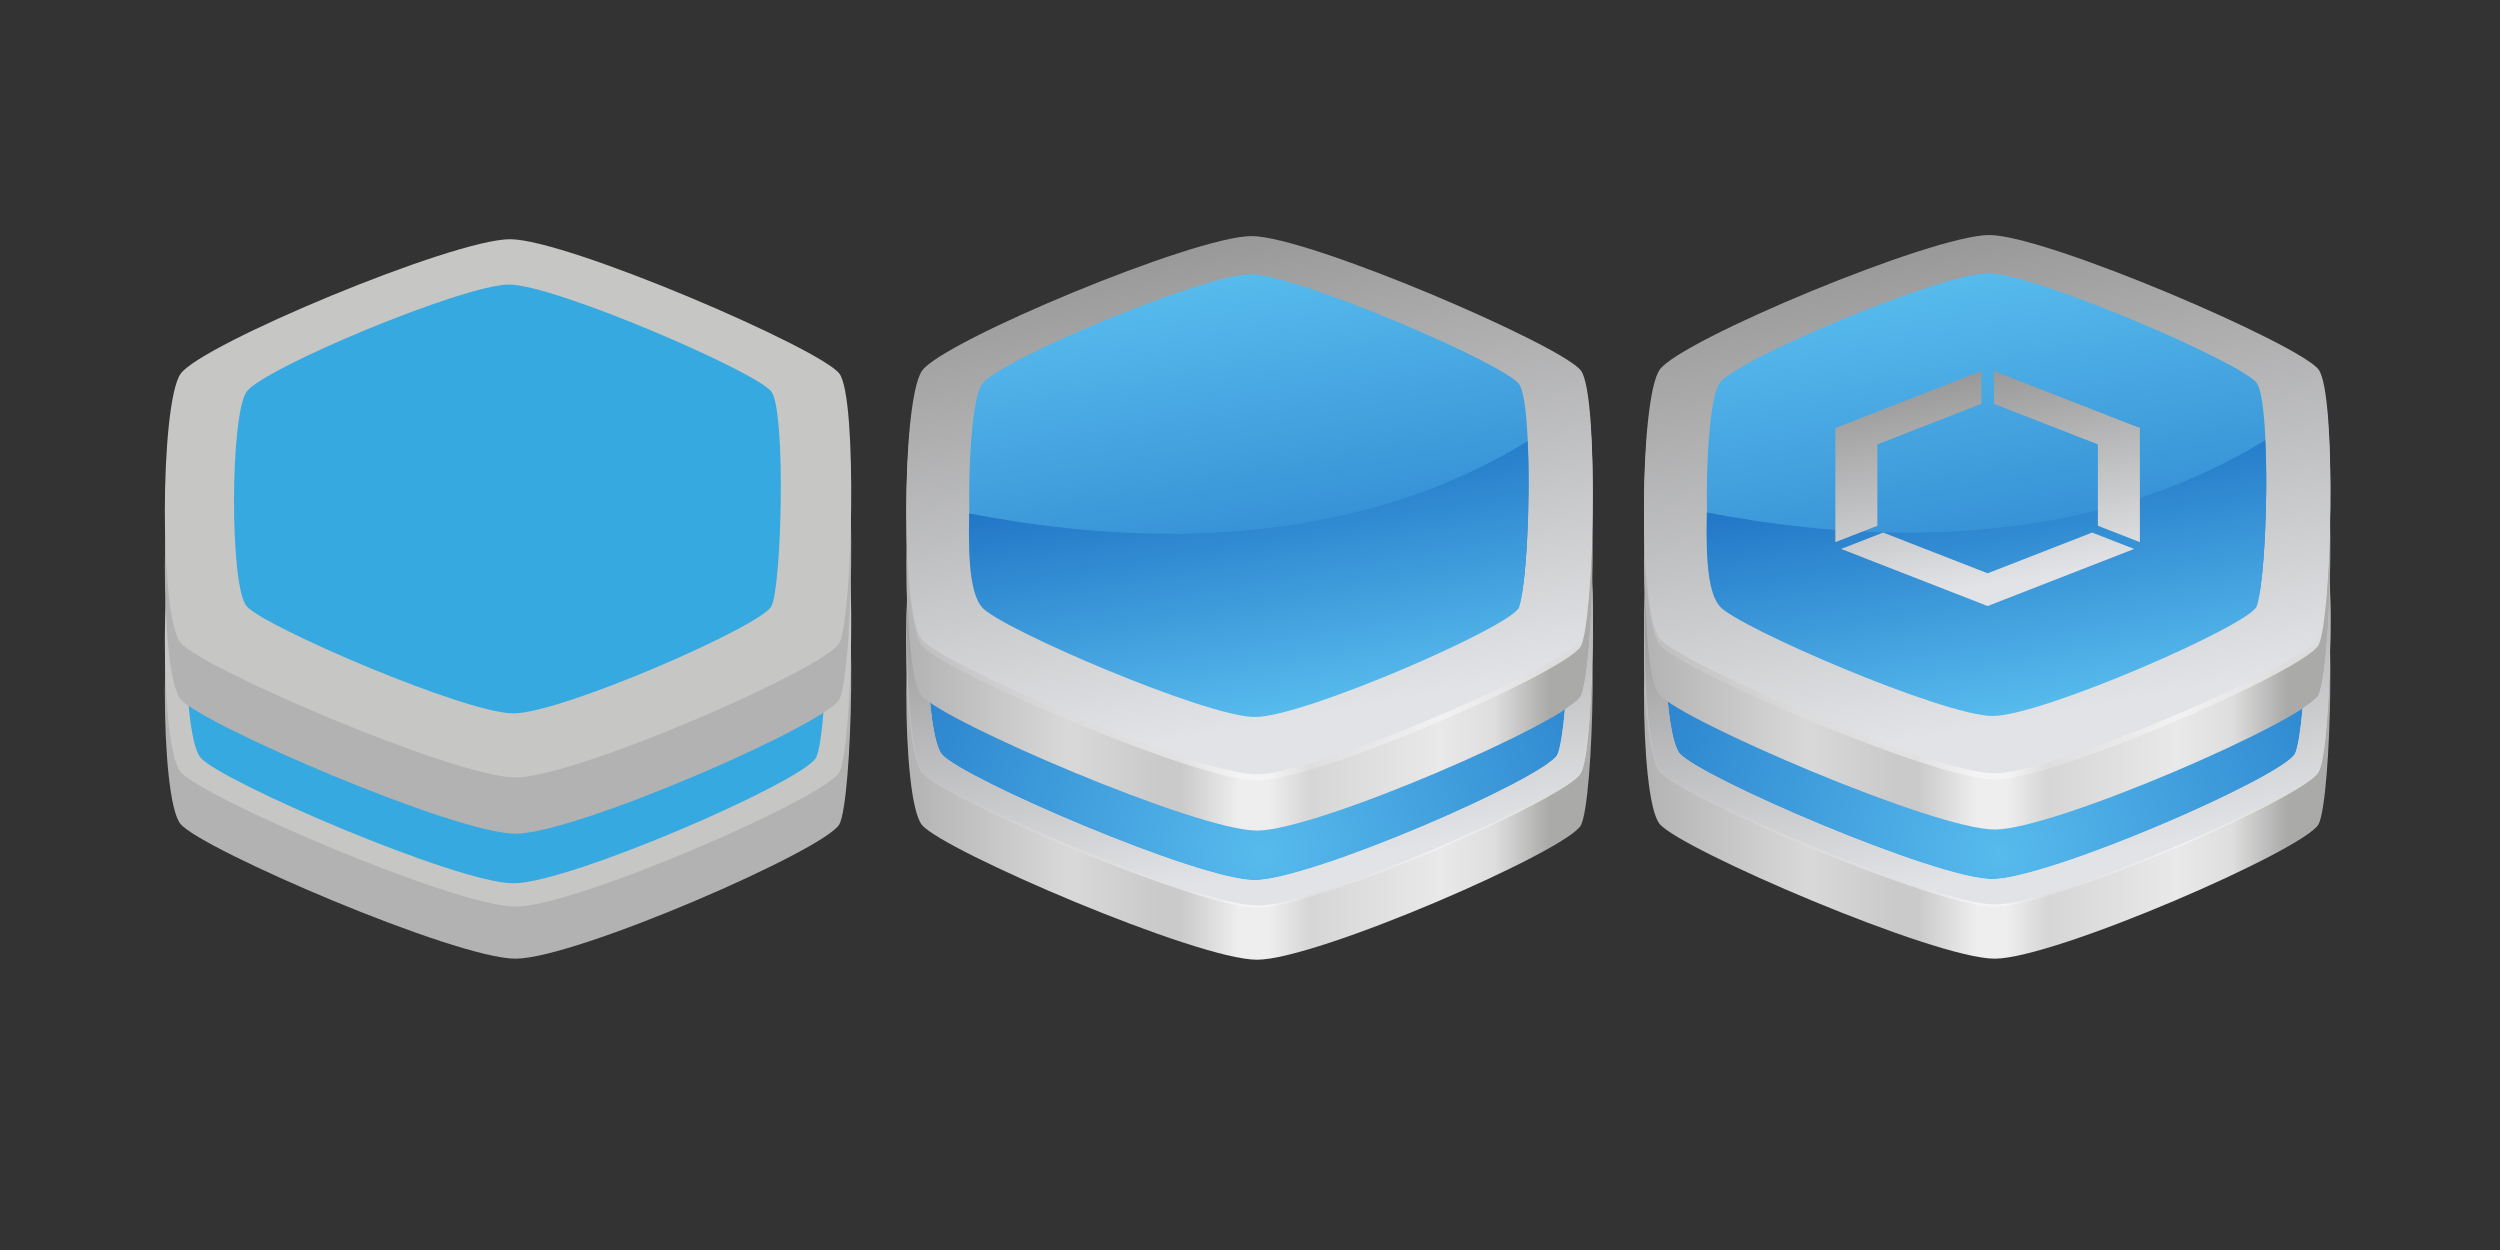 <?xml version="1.0" encoding="UTF-8" standalone="no"?>
<svg
   xmlns:dc="http://purl.org/dc/elements/1.1/"
   xmlns:cc="http://creativecommons.org/ns#"
   xmlns:rdf="http://www.w3.org/1999/02/22-rdf-syntax-ns#"
   xmlns:svg="http://www.w3.org/2000/svg"
   xmlns="http://www.w3.org/2000/svg"
   viewBox="0 0 1600 800"
   height="800"
   width="1600"
   xml:space="preserve"
   version="1.1"
   id="svg2"><rect x="0" y="0" width="1600" height="800" fill="#333333" stroke="none"/><defs
     id="defs6"><clipPath
       id="clipPath16"
       clipPathUnits="userSpaceOnUse"><path
         id="path18"
         d="M 0,600 1200,600 1200,0 0,0 0,600 Z" /></clipPath><clipPath
       id="clipPath48"
       clipPathUnits="userSpaceOnUse"><path
         id="path50"
         d="m 442.717,333.194 c -9.892,-14.079 -10.304,-116.999 0,-129.214 l 0,0 c 10.303,-12.214 131.941,-64.609 160.8,-64.609 l 0,0 c 28.859,0 149.386,52.595 155.533,64.609 l 0,0 c 6.145,12.012 8.781,117.201 0,129.214 l 0,0 c -8.781,12.013 -130.831,64.608 -158.167,64.608 l 0,0 c -27.336,0 -148.275,-50.528 -158.166,-64.608" /></clipPath><linearGradient
       id="linearGradient56"
       spreadMethod="pad"
       gradientTransform="matrix(329.547,0,0,-329.547,435.143,268.586)"
       gradientUnits="userSpaceOnUse"
       y2="0"
       x2="1"
       y1="0"
       x1="0"><stop
         id="stop58"
         offset="0"
         style="stop-opacity:1;stop-color:#b2b2b2" /><stop
         id="stop60"
         offset="0.235"
         style="stop-opacity:1;stop-color:#d8d8d8" /><stop
         id="stop62"
         offset="0.248"
         style="stop-opacity:1;stop-color:#d8d8d8" /><stop
         id="stop64"
         offset="0.366"
         style="stop-opacity:1;stop-color:#cacaca" /><stop
         id="stop66"
         offset="0.4"
         style="stop-opacity:1;stop-color:#cacaca" /><stop
         id="stop68"
         offset="0.485"
         style="stop-opacity:1;stop-color:#efeeee" /><stop
         id="stop70"
         offset="0.528"
         style="stop-opacity:1;stop-color:#efeeee" /><stop
         id="stop72"
         offset="0.588"
         style="stop-opacity:1;stop-color:#d6d6d6" /><stop
         id="stop74"
         offset="0.776"
         style="stop-opacity:1;stop-color:#e9e9e9" /><stop
         id="stop76"
         offset="0.855"
         style="stop-opacity:1;stop-color:#dedede" /><stop
         id="stop78"
         offset="0.935"
         style="stop-opacity:1;stop-color:#aaaaa9" /><stop
         id="stop80"
         offset="0.964"
         style="stop-opacity:1;stop-color:#aaaaa9" /><stop
         id="stop82"
         offset="1"
         style="stop-opacity:1;stop-color:#aaaaa9" /></linearGradient><clipPath
       id="clipPath90"
       clipPathUnits="userSpaceOnUse"><path
         id="path92"
         d="m 442.717,358.195 c -9.892,-14.08 -10.304,-117 0,-129.214 l 0,0 c 10.303,-12.215 131.941,-64.61 160.8,-64.61 l 0,0 c 28.859,0 149.386,52.596 155.533,64.61 l 0,0 c 6.145,12.011 8.781,117.201 0,129.214 l 0,0 c -8.781,12.012 -130.831,64.607 -158.167,64.607 l 0,0 c -27.336,0 -148.275,-50.528 -158.166,-64.607" /></clipPath><linearGradient
       id="linearGradient98"
       spreadMethod="pad"
       gradientTransform="matrix(329.547,0,0,-329.547,435.143,293.586)"
       gradientUnits="userSpaceOnUse"
       y2="0"
       x2="1"
       y1="0"
       x1="0"><stop
         id="stop100"
         offset="0"
         style="stop-opacity:1;stop-color:#bdbcbc" /><stop
         id="stop102"
         offset="0.235"
         style="stop-opacity:1;stop-color:#dcdcdc" /><stop
         id="stop104"
         offset="0.248"
         style="stop-opacity:1;stop-color:#dcdcdc" /><stop
         id="stop106"
         offset="0.366"
         style="stop-opacity:1;stop-color:#e2e1e1" /><stop
         id="stop108"
         offset="0.4"
         style="stop-opacity:1;stop-color:#e2e1e1" /><stop
         id="stop110"
         offset="0.485"
         style="stop-opacity:1;stop-color:#f4f4f4" /><stop
         id="stop112"
         offset="0.528"
         style="stop-opacity:1;stop-color:#f4f4f4" /><stop
         id="stop114"
         offset="0.588"
         style="stop-opacity:1;stop-color:#dedede" /><stop
         id="stop116"
         offset="0.776"
         style="stop-opacity:1;stop-color:#f2f2f2" /><stop
         id="stop118"
         offset="0.855"
         style="stop-opacity:1;stop-color:#e9e9e9" /><stop
         id="stop120"
         offset="0.935"
         style="stop-opacity:1;stop-color:#dcdcdc" /><stop
         id="stop122"
         offset="0.964"
         style="stop-opacity:1;stop-color:#dcdcdc" /><stop
         id="stop124"
         offset="1"
         style="stop-opacity:1;stop-color:#dcdcdc" /></linearGradient><linearGradient
       id="linearGradient140"
       spreadMethod="pad"
       gradientTransform="matrix(44.459,-252.142,-252.142,-44.459,578.344,422.359)"
       gradientUnits="userSpaceOnUse"
       y2="0"
       x2="1"
       y1="0"
       x1="0"><stop
         id="stop142"
         offset="0"
         style="stop-opacity:1;stop-color:#999999" /><stop
         id="stop144"
         offset="0.913"
         style="stop-opacity:1;stop-color:#e2e3e6" /><stop
         id="stop146"
         offset="0.964"
         style="stop-opacity:1;stop-color:#e2e3e6" /><stop
         id="stop148"
         offset="0.993"
         style="stop-opacity:1;stop-color:#e2e3e6" /><stop
         id="stop150"
         offset="1"
         style="stop-opacity:1;stop-color:#e2e3e6" /></linearGradient><radialGradient
       id="radialGradient166"
       spreadMethod="pad"
       gradientTransform="matrix(213.664,74.659,74.659,-213.664,605.795,190.306)"
       gradientUnits="userSpaceOnUse"
       r="1"
       cy="0"
       cx="0"
       fy="0"
       fx="0"><stop
         id="stop168"
         offset="0"
         style="stop-opacity:1;stop-color:#57bbed" /><stop
         id="stop170"
         offset="1"
         style="stop-opacity:1;stop-color:#2176c6" /></radialGradient><linearGradient
       id="linearGradient186"
       spreadMethod="pad"
       gradientTransform="matrix(329.547,0,0,-329.547,435.143,330.586)"
       gradientUnits="userSpaceOnUse"
       y2="0"
       x2="1"
       y1="0"
       x1="0"><stop
         id="stop188"
         offset="0"
         style="stop-opacity:1;stop-color:#b2b2b2" /><stop
         id="stop190"
         offset="0.235"
         style="stop-opacity:1;stop-color:#d8d8d8" /><stop
         id="stop192"
         offset="0.248"
         style="stop-opacity:1;stop-color:#d8d8d8" /><stop
         id="stop194"
         offset="0.366"
         style="stop-opacity:1;stop-color:#cacaca" /><stop
         id="stop196"
         offset="0.4"
         style="stop-opacity:1;stop-color:#cacaca" /><stop
         id="stop198"
         offset="0.485"
         style="stop-opacity:1;stop-color:#efeeee" /><stop
         id="stop200"
         offset="0.528"
         style="stop-opacity:1;stop-color:#efeeee" /><stop
         id="stop202"
         offset="0.588"
         style="stop-opacity:1;stop-color:#d6d6d6" /><stop
         id="stop204"
         offset="0.776"
         style="stop-opacity:1;stop-color:#e9e9e9" /><stop
         id="stop206"
         offset="0.855"
         style="stop-opacity:1;stop-color:#dedede" /><stop
         id="stop208"
         offset="0.935"
         style="stop-opacity:1;stop-color:#aaaaa9" /><stop
         id="stop210"
         offset="0.964"
         style="stop-opacity:1;stop-color:#aaaaa9" /><stop
         id="stop212"
         offset="1"
         style="stop-opacity:1;stop-color:#aaaaa9" /></linearGradient><linearGradient
       id="linearGradient228"
       spreadMethod="pad"
       gradientTransform="matrix(329.547,0,0,-329.547,435.143,354.586)"
       gradientUnits="userSpaceOnUse"
       y2="0"
       x2="1"
       y1="0"
       x1="0"><stop
         id="stop230"
         offset="0"
         style="stop-opacity:1;stop-color:#bdbcbc" /><stop
         id="stop232"
         offset="0.235"
         style="stop-opacity:1;stop-color:#dcdcdc" /><stop
         id="stop234"
         offset="0.248"
         style="stop-opacity:1;stop-color:#dcdcdc" /><stop
         id="stop236"
         offset="0.366"
         style="stop-opacity:1;stop-color:#e2e1e1" /><stop
         id="stop238"
         offset="0.4"
         style="stop-opacity:1;stop-color:#e2e1e1" /><stop
         id="stop240"
         offset="0.485"
         style="stop-opacity:1;stop-color:#f4f4f4" /><stop
         id="stop242"
         offset="0.528"
         style="stop-opacity:1;stop-color:#f4f4f4" /><stop
         id="stop244"
         offset="0.588"
         style="stop-opacity:1;stop-color:#dedede" /><stop
         id="stop246"
         offset="0.776"
         style="stop-opacity:1;stop-color:#f2f2f2" /><stop
         id="stop248"
         offset="0.855"
         style="stop-opacity:1;stop-color:#e9e9e9" /><stop
         id="stop250"
         offset="0.935"
         style="stop-opacity:1;stop-color:#dcdcdc" /><stop
         id="stop252"
         offset="0.964"
         style="stop-opacity:1;stop-color:#dcdcdc" /><stop
         id="stop254"
         offset="1"
         style="stop-opacity:1;stop-color:#dcdcdc" /></linearGradient><linearGradient
       id="linearGradient270"
       spreadMethod="pad"
       gradientTransform="matrix(44.459,-252.142,-252.142,-44.459,578.344,483.359)"
       gradientUnits="userSpaceOnUse"
       y2="0"
       x2="1"
       y1="0"
       x1="0"><stop
         id="stop272"
         offset="0"
         style="stop-opacity:1;stop-color:#999999" /><stop
         id="stop274"
         offset="0.913"
         style="stop-opacity:1;stop-color:#e2e3e6" /><stop
         id="stop276"
         offset="0.964"
         style="stop-opacity:1;stop-color:#e2e3e6" /><stop
         id="stop278"
         offset="1"
         style="stop-opacity:1;stop-color:#e2e3e6" /></linearGradient><clipPath
       id="clipPath286"
       clipPathUnits="userSpaceOnUse"><path
         id="path288"
         d="M 0,600 1200,600 1200,0 0,0 0,600 Z" /></clipPath><linearGradient
       id="linearGradient306"
       spreadMethod="pad"
       gradientTransform="matrix(29.915,-169.658,-169.658,-29.915,591.554,337.577)"
       gradientUnits="userSpaceOnUse"
       y2="0"
       x2="1"
       y1="0"
       x1="0"><stop
         id="stop308"
         offset="0"
         style="stop-opacity:1;stop-color:#999999" /><stop
         id="stop310"
         offset="0.913"
         style="stop-opacity:1;stop-color:#e2e3e6" /><stop
         id="stop312"
         offset="0.964"
         style="stop-opacity:1;stop-color:#e2e3e6" /><stop
         id="stop314"
         offset="1"
         style="stop-opacity:1;stop-color:#e2e3e6" /></linearGradient><linearGradient
       id="linearGradient330"
       spreadMethod="pad"
       gradientTransform="matrix(44.092,-250.057,-250.057,-44.092,578.883,482.645)"
       gradientUnits="userSpaceOnUse"
       y2="0"
       x2="1"
       y1="0"
       x1="0"><stop
         id="stop332"
         offset="0"
         style="stop-opacity:1;stop-color:#999999" /><stop
         id="stop334"
         offset="0.913"
         style="stop-opacity:1;stop-color:#e2e3e6" /><stop
         id="stop336"
         offset="0.964"
         style="stop-opacity:1;stop-color:#e2e3e6" /><stop
         id="stop338"
         offset="1"
         style="stop-opacity:1;stop-color:#e2e3e6" /></linearGradient><linearGradient
       id="linearGradient354"
       spreadMethod="pad"
       gradientTransform="matrix(36.235,-205.502,-205.502,-36.235,582.039,465.628)"
       gradientUnits="userSpaceOnUse"
       y2="0"
       x2="1"
       y1="0"
       x1="0"><stop
         id="stop356"
         offset="0"
         style="stop-opacity:1;stop-color:#57bbed" /><stop
         id="stop358"
         offset="1"
         style="stop-opacity:1;stop-color:#2176c6" /></linearGradient><linearGradient
       id="linearGradient374"
       spreadMethod="pad"
       gradientTransform="matrix(20.916,-118.623,-118.623,-20.916,596.18,376.658)"
       gradientUnits="userSpaceOnUse"
       y2="0"
       x2="1"
       y1="0"
       x1="0"><stop
         id="stop376"
         offset="0"
         style="stop-opacity:1;stop-color:#2176c6" /><stop
         id="stop378"
         offset="1"
         style="stop-opacity:1;stop-color:#57bbed" /></linearGradient><clipPath
       id="clipPath386"
       clipPathUnits="userSpaceOnUse"><path
         id="path388"
         d="M 0,600 1200,600 1200,0 0,0 0,600 Z" /></clipPath><clipPath
       id="clipPath394"
       clipPathUnits="userSpaceOnUse"><path
         id="path396"
         d="m 465.206,388.257 268.684,0 0,-132.341 -268.684,0 0,132.341 z" /></clipPath><linearGradient
       id="linearGradient402"
       spreadMethod="pad"
       gradientTransform="matrix(20.916,-118.623,-118.623,-20.916,596.18,376.658)"
       gradientUnits="userSpaceOnUse"
       y2="0"
       x2="1"
       y1="0"
       x1="0"><stop
         id="stop404"
         offset="0"
         style="stop-opacity:1;stop-color:#2176c6" /><stop
         id="stop406"
         offset="1"
         style="stop-opacity:1;stop-color:#57bbed" /></linearGradient><linearGradient
       id="linearGradient434"
       spreadMethod="pad"
       gradientTransform="matrix(329.547,0,0,-329.547,789.31,269.087)"
       gradientUnits="userSpaceOnUse"
       y2="0"
       x2="1"
       y1="0"
       x1="0"><stop
         id="stop436"
         offset="0"
         style="stop-opacity:1;stop-color:#b2b2b2" /><stop
         id="stop438"
         offset="0.235"
         style="stop-opacity:1;stop-color:#d8d8d8" /><stop
         id="stop440"
         offset="0.248"
         style="stop-opacity:1;stop-color:#d8d8d8" /><stop
         id="stop442"
         offset="0.366"
         style="stop-opacity:1;stop-color:#cacaca" /><stop
         id="stop444"
         offset="0.4"
         style="stop-opacity:1;stop-color:#cacaca" /><stop
         id="stop446"
         offset="0.485"
         style="stop-opacity:1;stop-color:#efeeee" /><stop
         id="stop448"
         offset="0.528"
         style="stop-opacity:1;stop-color:#efeeee" /><stop
         id="stop450"
         offset="0.588"
         style="stop-opacity:1;stop-color:#d6d6d6" /><stop
         id="stop452"
         offset="0.776"
         style="stop-opacity:1;stop-color:#e9e9e9" /><stop
         id="stop454"
         offset="0.855"
         style="stop-opacity:1;stop-color:#dedede" /><stop
         id="stop456"
         offset="0.935"
         style="stop-opacity:1;stop-color:#aaaaa9" /><stop
         id="stop458"
         offset="0.964"
         style="stop-opacity:1;stop-color:#aaaaa9" /><stop
         id="stop460"
         offset="1"
         style="stop-opacity:1;stop-color:#aaaaa9" /></linearGradient><linearGradient
       id="linearGradient476"
       spreadMethod="pad"
       gradientTransform="matrix(329.547,0,0,-329.547,789.31,294.087)"
       gradientUnits="userSpaceOnUse"
       y2="0"
       x2="1"
       y1="0"
       x1="0"><stop
         id="stop478"
         offset="0"
         style="stop-opacity:1;stop-color:#bdbcbc" /><stop
         id="stop480"
         offset="0.235"
         style="stop-opacity:1;stop-color:#dcdcdc" /><stop
         id="stop482"
         offset="0.248"
         style="stop-opacity:1;stop-color:#dcdcdc" /><stop
         id="stop484"
         offset="0.366"
         style="stop-opacity:1;stop-color:#e2e1e1" /><stop
         id="stop486"
         offset="0.4"
         style="stop-opacity:1;stop-color:#e2e1e1" /><stop
         id="stop488"
         offset="0.485"
         style="stop-opacity:1;stop-color:#f4f4f4" /><stop
         id="stop490"
         offset="0.528"
         style="stop-opacity:1;stop-color:#f4f4f4" /><stop
         id="stop492"
         offset="0.588"
         style="stop-opacity:1;stop-color:#dedede" /><stop
         id="stop494"
         offset="0.776"
         style="stop-opacity:1;stop-color:#f2f2f2" /><stop
         id="stop496"
         offset="0.855"
         style="stop-opacity:1;stop-color:#e9e9e9" /><stop
         id="stop498"
         offset="0.935"
         style="stop-opacity:1;stop-color:#dcdcdc" /><stop
         id="stop500"
         offset="0.964"
         style="stop-opacity:1;stop-color:#dcdcdc" /><stop
         id="stop502"
         offset="1"
         style="stop-opacity:1;stop-color:#dcdcdc" /></linearGradient><linearGradient
       id="linearGradient518"
       spreadMethod="pad"
       gradientTransform="matrix(44.46,-252.143,-252.143,-44.46,932.511,422.859)"
       gradientUnits="userSpaceOnUse"
       y2="0"
       x2="1"
       y1="0"
       x1="0"><stop
         id="stop520"
         offset="0"
         style="stop-opacity:1;stop-color:#999999" /><stop
         id="stop522"
         offset="0.913"
         style="stop-opacity:1;stop-color:#e2e3e6" /><stop
         id="stop524"
         offset="0.964"
         style="stop-opacity:1;stop-color:#e2e3e6" /><stop
         id="stop526"
         offset="0.993"
         style="stop-opacity:1;stop-color:#e2e3e6" /><stop
         id="stop528"
         offset="1"
         style="stop-opacity:1;stop-color:#e2e3e6" /></linearGradient><radialGradient
       id="radialGradient544"
       spreadMethod="pad"
       gradientTransform="matrix(213.663,74.658,74.658,-213.663,959.963,190.806)"
       gradientUnits="userSpaceOnUse"
       r="1"
       cy="0"
       cx="0"
       fy="0"
       fx="0"><stop
         id="stop546"
         offset="0"
         style="stop-opacity:1;stop-color:#57bbed" /><stop
         id="stop548"
         offset="1"
         style="stop-opacity:1;stop-color:#2176c6" /></radialGradient><linearGradient
       id="linearGradient564"
       spreadMethod="pad"
       gradientTransform="matrix(329.547,0,0,-329.547,789.31,331.087)"
       gradientUnits="userSpaceOnUse"
       y2="0"
       x2="1"
       y1="0"
       x1="0"><stop
         id="stop566"
         offset="0"
         style="stop-opacity:1;stop-color:#b2b2b2" /><stop
         id="stop568"
         offset="0.235"
         style="stop-opacity:1;stop-color:#d8d8d8" /><stop
         id="stop570"
         offset="0.248"
         style="stop-opacity:1;stop-color:#d8d8d8" /><stop
         id="stop572"
         offset="0.366"
         style="stop-opacity:1;stop-color:#cacaca" /><stop
         id="stop574"
         offset="0.4"
         style="stop-opacity:1;stop-color:#cacaca" /><stop
         id="stop576"
         offset="0.485"
         style="stop-opacity:1;stop-color:#efeeee" /><stop
         id="stop578"
         offset="0.528"
         style="stop-opacity:1;stop-color:#efeeee" /><stop
         id="stop580"
         offset="0.588"
         style="stop-opacity:1;stop-color:#d6d6d6" /><stop
         id="stop582"
         offset="0.776"
         style="stop-opacity:1;stop-color:#e9e9e9" /><stop
         id="stop584"
         offset="0.855"
         style="stop-opacity:1;stop-color:#dedede" /><stop
         id="stop586"
         offset="0.935"
         style="stop-opacity:1;stop-color:#aaaaa9" /><stop
         id="stop588"
         offset="0.964"
         style="stop-opacity:1;stop-color:#aaaaa9" /><stop
         id="stop590"
         offset="1"
         style="stop-opacity:1;stop-color:#aaaaa9" /></linearGradient><linearGradient
       id="linearGradient606"
       spreadMethod="pad"
       gradientTransform="matrix(329.547,0,0,-329.547,789.31,355.087)"
       gradientUnits="userSpaceOnUse"
       y2="0"
       x2="1"
       y1="0"
       x1="0"><stop
         id="stop608"
         offset="0"
         style="stop-opacity:1;stop-color:#bdbcbc" /><stop
         id="stop610"
         offset="0.235"
         style="stop-opacity:1;stop-color:#dcdcdc" /><stop
         id="stop612"
         offset="0.248"
         style="stop-opacity:1;stop-color:#dcdcdc" /><stop
         id="stop614"
         offset="0.366"
         style="stop-opacity:1;stop-color:#e2e1e1" /><stop
         id="stop616"
         offset="0.4"
         style="stop-opacity:1;stop-color:#e2e1e1" /><stop
         id="stop618"
         offset="0.485"
         style="stop-opacity:1;stop-color:#f4f4f4" /><stop
         id="stop620"
         offset="0.528"
         style="stop-opacity:1;stop-color:#f4f4f4" /><stop
         id="stop622"
         offset="0.588"
         style="stop-opacity:1;stop-color:#dedede" /><stop
         id="stop624"
         offset="0.776"
         style="stop-opacity:1;stop-color:#f2f2f2" /><stop
         id="stop626"
         offset="0.855"
         style="stop-opacity:1;stop-color:#e9e9e9" /><stop
         id="stop628"
         offset="0.935"
         style="stop-opacity:1;stop-color:#dcdcdc" /><stop
         id="stop630"
         offset="0.964"
         style="stop-opacity:1;stop-color:#dcdcdc" /><stop
         id="stop632"
         offset="1"
         style="stop-opacity:1;stop-color:#dcdcdc" /></linearGradient><linearGradient
       id="linearGradient648"
       spreadMethod="pad"
       gradientTransform="matrix(44.459,-252.142,-252.142,-44.459,932.511,483.859)"
       gradientUnits="userSpaceOnUse"
       y2="0"
       x2="1"
       y1="0"
       x1="0"><stop
         id="stop650"
         offset="0"
         style="stop-opacity:1;stop-color:#999999" /><stop
         id="stop652"
         offset="0.913"
         style="stop-opacity:1;stop-color:#e2e3e6" /><stop
         id="stop654"
         offset="0.964"
         style="stop-opacity:1;stop-color:#e2e3e6" /><stop
         id="stop656"
         offset="1"
         style="stop-opacity:1;stop-color:#e2e3e6" /></linearGradient><clipPath
       id="clipPath664"
       clipPathUnits="userSpaceOnUse"><path
         id="path666"
         d="M 0,600 1200,600 1200,0 0,0 0,600 Z" /></clipPath><linearGradient
       id="linearGradient684"
       spreadMethod="pad"
       gradientTransform="matrix(29.915,-169.659,-169.659,-29.915,945.722,338.077)"
       gradientUnits="userSpaceOnUse"
       y2="0"
       x2="1"
       y1="0"
       x1="0"><stop
         id="stop686"
         offset="0"
         style="stop-opacity:1;stop-color:#999999" /><stop
         id="stop688"
         offset="0.913"
         style="stop-opacity:1;stop-color:#e2e3e6" /><stop
         id="stop690"
         offset="0.964"
         style="stop-opacity:1;stop-color:#e2e3e6" /><stop
         id="stop692"
         offset="1"
         style="stop-opacity:1;stop-color:#e2e3e6" /></linearGradient><linearGradient
       id="linearGradient708"
       spreadMethod="pad"
       gradientTransform="matrix(44.092,-250.057,-250.057,-44.092,933.051,483.145)"
       gradientUnits="userSpaceOnUse"
       y2="0"
       x2="1"
       y1="0"
       x1="0"><stop
         id="stop710"
         offset="0"
         style="stop-opacity:1;stop-color:#999999" /><stop
         id="stop712"
         offset="0.913"
         style="stop-opacity:1;stop-color:#e2e3e6" /><stop
         id="stop714"
         offset="0.964"
         style="stop-opacity:1;stop-color:#e2e3e6" /><stop
         id="stop716"
         offset="1"
         style="stop-opacity:1;stop-color:#e2e3e6" /></linearGradient><linearGradient
       id="linearGradient732"
       spreadMethod="pad"
       gradientTransform="matrix(36.236,-205.504,-205.504,-36.236,936.206,466.13)"
       gradientUnits="userSpaceOnUse"
       y2="0"
       x2="1"
       y1="0"
       x1="0"><stop
         id="stop734"
         offset="0"
         style="stop-opacity:1;stop-color:#57bbed" /><stop
         id="stop736"
         offset="1"
         style="stop-opacity:1;stop-color:#2176c6" /></linearGradient><linearGradient
       id="linearGradient752"
       spreadMethod="pad"
       gradientTransform="matrix(20.917,-118.624,-118.624,-20.917,950.347,377.159)"
       gradientUnits="userSpaceOnUse"
       y2="0"
       x2="1"
       y1="0"
       x1="0"><stop
         id="stop754"
         offset="0"
         style="stop-opacity:1;stop-color:#2176c6" /><stop
         id="stop756"
         offset="1"
         style="stop-opacity:1;stop-color:#57bbed" /></linearGradient><clipPath
       id="clipPath764"
       clipPathUnits="userSpaceOnUse"><path
         id="path766"
         d="M 0,600 1200,600 1200,0 0,0 0,600 Z" /></clipPath><clipPath
       id="clipPath772"
       clipPathUnits="userSpaceOnUse"><path
         id="path774"
         d="m 819.373,388.758 268.687,0 0,-132.342 -268.687,0 0,132.342 z" /></clipPath><linearGradient
       id="linearGradient780"
       spreadMethod="pad"
       gradientTransform="matrix(20.917,-118.624,-118.624,-20.917,950.347,377.159)"
       gradientUnits="userSpaceOnUse"
       y2="0"
       x2="1"
       y1="0"
       x1="0"><stop
         id="stop782"
         offset="0"
         style="stop-opacity:1;stop-color:#2176c6" /><stop
         id="stop784"
         offset="1"
         style="stop-opacity:1;stop-color:#57bbed" /></linearGradient><linearGradient
       id="linearGradient812"
       spreadMethod="pad"
       gradientTransform="matrix(19.383,-109.927,-109.927,-19.383,944.845,420.856)"
       gradientUnits="userSpaceOnUse"
       y2="0"
       x2="1"
       y1="0"
       x1="0"><stop
         id="stop814"
         offset="0"
         style="stop-opacity:1;stop-color:#999999" /><stop
         id="stop816"
         offset="0.913"
         style="stop-opacity:1;stop-color:#e2e3e6" /><stop
         id="stop818"
         offset="0.964"
         style="stop-opacity:1;stop-color:#e2e3e6" /><stop
         id="stop820"
         offset="1"
         style="stop-opacity:1;stop-color:#e2e3e6" /></linearGradient></defs><g
     transform="matrix(1.333,0,0,-1.333,0,800)"
     id="g10"><g
       id="g12"><g
         clip-path="url(#clipPath16)"
         id="g14"><g
           transform="translate(247.518,139.872)"
           id="g20"><path
             id="path22"
             style="fill:#b2b2b2;fill-opacity:1;fill-rule:nonzero;stroke:none"
             d="m 0,0 c -28.859,0 -150.497,52.395 -160.801,64.608 -10.303,12.216 -9.891,115.135 0,129.215 9.892,14.079 130.83,64.607 158.166,64.607 27.336,0 149.386,-52.595 158.167,-64.607 8.781,-12.012 6.146,-117.202 0,-129.215 C 149.386,52.596 28.858,0 0,0" /></g><g
           transform="translate(247.518,164.872)"
           id="g24"><path
             id="path26"
             style="fill:#c6c6c5;fill-opacity:1;fill-rule:nonzero;stroke:none"
             d="m 0,0 c -28.859,0 -150.497,52.395 -160.801,64.608 -10.303,12.216 -9.891,115.135 0,129.215 9.892,14.079 130.83,64.607 158.166,64.607 27.336,0 149.386,-52.595 158.167,-64.607 8.781,-12.012 6.146,-117.202 0,-129.215 C 149.386,52.596 28.858,0 0,0" /></g><g
           transform="translate(246.494,176.062)"
           id="g28"><path
             id="path30"
             style="fill:#36a9e1;fill-opacity:1;fill-rule:nonzero;stroke:none"
             d="m 0,0 c -26.967,0 -140.629,48.961 -150.257,60.373 -9.628,11.414 -9.243,107.585 0,120.742 9.243,13.157 122.251,60.371 147.795,60.371 25.543,0 139.59,-49.147 147.796,-60.371 8.205,-11.225 5.743,-109.516 0,-120.742 C 139.591,49.148 26.966,0 0,0" /></g><g
           transform="translate(247.518,199.872)"
           id="g32"><path
             id="path34"
             style="fill:#b2b2b2;fill-opacity:1;fill-rule:nonzero;stroke:none"
             d="m 0,0 c -28.859,0 -150.497,52.395 -160.801,64.608 -10.303,12.216 -9.891,115.135 0,129.215 9.892,14.079 130.83,64.607 158.166,64.607 27.336,0 149.386,-52.595 158.167,-64.607 8.781,-12.012 6.146,-117.202 0,-129.215 C 149.386,52.596 28.858,0 0,0" /></g><g
           transform="translate(247.518,226.872)"
           id="g36"><path
             id="path38"
             style="fill:#c6c6c5;fill-opacity:1;fill-rule:nonzero;stroke:none"
             d="m 0,0 c -28.859,0 -150.497,52.395 -160.801,64.608 -10.303,12.216 -9.891,115.135 0,129.215 9.892,14.079 130.83,64.607 158.166,64.607 27.336,0 149.386,-52.595 158.167,-64.607 8.781,-12.012 6.146,-117.202 0,-129.215 C 149.386,52.596 28.858,0 0,0" /></g><g
           transform="translate(246.491,257.644)"
           id="g40"><path
             id="path42"
             style="fill:#36a9e1;fill-opacity:1;fill-rule:nonzero;stroke:none"
             d="m 0,0 c -22.991,0 -119.896,41.742 -128.104,51.473 -8.209,9.73 -7.881,91.723 0,102.94 7.879,11.217 104.227,51.471 126.005,51.471 21.778,0 119.01,-41.902 126.007,-51.471 6.995,-9.57 4.896,-93.37 0,-102.94 C 119.011,41.902 22.991,0 0,0" /></g></g></g><g
       id="g44"><g
         clip-path="url(#clipPath48)"
         id="g46"><g
           id="g52"><g
             id="g54"><path
               id="path84"
               style="fill:url(#linearGradient56);stroke:none"
               d="m 442.717,333.194 c -9.892,-14.079 -10.304,-116.999 0,-129.214 l 0,0 c 10.303,-12.214 131.941,-64.609 160.8,-64.609 l 0,0 c 28.859,0 149.386,52.595 155.533,64.609 l 0,0 c 6.145,12.012 8.781,117.201 0,129.214 l 0,0 c -8.781,12.013 -130.831,64.608 -158.167,64.608 l 0,0 c -27.336,0 -148.275,-50.528 -158.166,-64.608" /></g></g></g></g><g
       id="g86"><g
         clip-path="url(#clipPath90)"
         id="g88"><g
           id="g94"><g
             id="g96"><path
               id="path126"
               style="fill:url(#linearGradient98);stroke:none"
               d="m 442.717,358.195 c -9.892,-14.08 -10.304,-117 0,-129.214 l 0,0 c 10.303,-12.215 131.941,-64.61 160.8,-64.61 l 0,0 c 28.859,0 149.386,52.596 155.533,64.61 l 0,0 c 6.145,12.011 8.781,117.201 0,129.214 l 0,0 c -8.781,12.012 -130.831,64.607 -158.167,64.607 l 0,0 c -27.336,0 -148.275,-50.528 -158.166,-64.607" /></g></g></g></g><g
       id="g128"><g
         id="g130"><g
           id="g136"><g
             id="g138"><path
               id="path152"
               style="fill:url(#linearGradient140);stroke:none"
               d="m 442.717,361.194 c -9.892,-14.079 -10.304,-116.999 0,-129.214 l 0,0 c 10.303,-12.214 131.941,-64.609 160.8,-64.609 l 0,0 c 28.859,0 149.386,52.596 155.533,64.609 l 0,0 c 6.145,12.012 8.781,117.202 0,129.214 l 0,0 c -8.781,12.013 -130.831,64.608 -158.167,64.608 l 0,0 c -27.336,0 -148.275,-50.528 -158.166,-64.608" /></g></g></g></g><g
       id="g154"><g
         id="g156"><g
           id="g162"><g
             id="g164"><path
               id="path172"
               style="fill:url(#radialGradient166);stroke:none"
               d="m 452.237,358.677 c -9.243,-13.156 -9.628,-109.327 0,-120.741 l 0,0 c 9.627,-11.412 123.29,-60.373 150.257,-60.373 l 0,0 c 26.966,0 139.591,49.148 145.334,60.373 l 0,0 c 5.743,11.224 8.205,109.516 0,120.741 l 0,0 c -8.206,11.225 -122.252,60.371 -147.796,60.371 l 0,0 c -25.544,0 -138.553,-47.214 -147.795,-60.371" /></g></g></g></g><g
       id="g174"><g
         id="g176"><g
           id="g182"><g
             id="g184"><path
               id="path214"
               style="fill:url(#linearGradient186);stroke:none"
               d="m 442.717,395.194 c -9.892,-14.079 -10.304,-116.999 0,-129.213 l 0,0 c 10.303,-12.215 131.941,-64.61 160.8,-64.61 l 0,0 c 28.859,0 149.386,52.595 155.533,64.61 l 0,0 c 6.145,12.011 8.781,117.201 0,129.213 l 0,0 c -8.781,12.013 -130.831,64.608 -158.167,64.608 l 0,0 c -27.336,0 -148.275,-50.528 -158.166,-64.608" /></g></g></g></g><g
       id="g216"><g
         id="g218"><g
           id="g224"><g
             id="g226"><path
               id="path256"
               style="fill:url(#linearGradient228);stroke:none"
               d="m 442.717,419.194 c -9.892,-14.08 -10.304,-116.998 0,-129.213 l 0,0 c 10.303,-12.216 131.941,-64.61 160.8,-64.61 l 0,0 c 28.859,0 149.386,52.596 155.533,64.61 l 0,0 c 6.145,12.011 8.781,117.201 0,129.213 l 0,0 c -8.781,12.012 -130.831,64.607 -158.167,64.607 l 0,0 c -27.336,0 -148.275,-50.528 -158.166,-64.607" /></g></g></g></g><g
       id="g258"><g
         id="g260"><g
           id="g266"><g
             id="g268"><path
               id="path280"
               style="fill:url(#linearGradient270);stroke:none"
               d="m 442.717,422.194 c -9.892,-14.079 -10.304,-116.999 0,-129.213 l 0,0 c 10.303,-12.215 131.941,-64.61 160.8,-64.61 l 0,0 c 28.859,0 149.386,52.595 155.533,64.61 l 0,0 c 6.145,12.011 8.781,117.201 0,129.213 l 0,0 c -8.781,12.013 -130.831,64.608 -158.167,64.608 l 0,0 c -27.336,0 -148.275,-50.528 -158.166,-64.608" /></g></g></g></g><g
       id="g282"><g
         clip-path="url(#clipPath286)"
         id="g284"><g
           transform="translate(602.557,251.807)"
           id="g290"><path
             id="path292"
             style="fill:#36a9e1;fill-opacity:1;fill-rule:nonzero;stroke:none"
             d="m 0,0 c -23.522,0 -122.66,42.704 -131.058,52.658 -8.397,9.955 -8.061,93.838 0,105.314 8.062,11.475 106.63,52.656 128.911,52.656 22.279,0 121.752,-42.866 128.91,-52.656 7.156,-9.791 5.009,-95.523 0,-105.314 C 121.753,42.867 23.52,0 0,0" /></g></g></g><g
       id="g294"><g
         id="g296"><g
           id="g302"><g
             id="g304"><path
               id="path316"
               style="fill:url(#linearGradient306);stroke:none"
               d="m 758.719,265.447 c -0.86,-1.68 -3.857,-3.125 -7.355,-5.966 l 0,0 c -0.886,-9.753 -2.41,-19.292 -3.738,-21.887 l 0,0 C 741.883,226.369 629.078,177.563 602.113,177.563 l 0,0 c -26.969,0 -140.249,48.961 -149.876,60.373 l 0,0 c -2.573,3.051 -4.5,12.877 -5.665,24.833 l 0,0 c -1.397,1.016 -3.23,2.471 -3.855,3.212 l 0,0 c -4.086,4.843 -6.124,21.957 -6.917,44.132 l 0,0 c -1.181,-33.629 1.159,-72.878 7.278,-80.132 l 0,0 c 10.304,-12.215 131.942,-64.61 160.801,-64.61 l 0,0 c 28.858,0 149.386,52.595 155.532,64.61 l 0,0 c 3.933,7.685 6.002,53.172 4.99,88.335 l 0,0 c -0.656,-25.715 -2.956,-47.545 -5.682,-52.869" /></g></g></g></g><g
       id="g318"><g
         id="g320"><g
           id="g326"><g
             id="g328"><path
               id="path340"
               style="fill:url(#linearGradient330);stroke:none"
               d="m 444.378,421.986 c -9.81,-13.964 -10.219,-116.031 0,-128.146 l 0,0 c 10.217,-12.113 130.851,-64.074 159.472,-64.074 l 0,0 c 28.619,0 148.15,52.16 154.246,64.074 l 0,0 c 6.094,11.914 8.708,116.232 0,128.146 l 0,0 c -8.709,11.913 -129.75,64.073 -156.86,64.073 l 0,0 c -27.11,0 -147.048,-50.11 -156.858,-64.073" /></g></g></g></g><g
       id="g342"><g
         id="g344"><g
           id="g350"><g
             id="g352"><path
               id="path360"
               style="fill:url(#linearGradient354);stroke:none"
               d="m 471.499,415.778 c -8.061,-11.476 -8.398,-95.358 0,-105.313 l 0,0 c 8.397,-9.954 107.535,-52.658 131.057,-52.658 l 0,0 c 23.52,0 121.753,42.867 126.763,52.658 l 0,0 c 5.01,9.791 7.156,95.523 0,105.313 l 0,0 c -7.157,9.791 -106.631,52.657 -128.91,52.657 l 0,0 c -22.281,0 -120.849,-41.181 -128.91,-52.657" /></g></g></g></g><g
       id="g362"><g
         id="g364"><g
           id="g370"><g
             id="g372"><path
               id="path380"
               style="fill:url(#linearGradient374);stroke:none"
               d="m 465.329,353.587 c -0.671,-26.505 1.409,-39.366 6.171,-45.013 l 0,0 c 8.397,-9.953 107.535,-52.658 131.057,-52.658 l 0,0 c 23.52,0 123.47,43.661 126.763,52.658 l 0,0 c 3.293,8.998 5.639,50.511 4.072,79.683 l 0,0 c -102.277,-62.685 -222.049,-43.3 -268.063,-34.67" /></g></g></g></g><g
       id="g382"><g
         clip-path="url(#clipPath386)"
         id="g384"><g
           id="g390"><g
             id="g392" /><g
             id="g408"><g
               style="opacity:0.22"
               id="g410"
               clip-path="url(#clipPath394)"><g
                 id="g412"><g
                   id="g414"><g
                     id="g416"><g
                       id="g418"><path
                         id="path420"
                         style="fill:url(#linearGradient402);stroke:none"
                         d="m 465.329,353.586 c -0.671,-26.504 1.409,-39.365 6.171,-45.012 8.397,-9.953 107.535,-52.658 131.058,-52.658 23.519,0 123.469,43.661 126.762,52.658 3.293,8.998 5.639,50.51 4.072,79.683 C 631.115,325.572 511.343,344.958 465.329,353.586" /></g></g></g></g></g></g></g></g></g><g
       id="g422"><g
         id="g424"><g
           id="g430"><g
             id="g432"><path
               id="path462"
               style="fill:url(#linearGradient434);stroke:none"
               d="m 796.883,333.695 c -9.891,-14.08 -10.303,-116.999 0,-129.214 l 0,0 c 10.305,-12.216 131.942,-64.61 160.802,-64.61 l 0,0 c 28.858,0 149.385,52.596 155.532,64.61 l 0,0 c 6.145,12.011 8.78,117.201 0,129.214 l 0,0 c -8.781,12.012 -130.831,64.607 -158.168,64.607 l 0,0 c -27.335,0 -148.274,-50.528 -158.166,-64.607" /></g></g></g></g><g
       id="g464"><g
         id="g466"><g
           id="g472"><g
             id="g474"><path
               id="path504"
               style="fill:url(#linearGradient476);stroke:none"
               d="m 796.883,358.695 c -9.891,-14.08 -10.303,-117 0,-129.215 l 0,0 c 10.305,-12.215 131.942,-64.609 160.802,-64.609 l 0,0 c 28.858,0 149.385,52.596 155.532,64.609 l 0,0 c 6.145,12.012 8.78,117.203 0,129.215 l 0,0 c -8.781,12.012 -130.831,64.607 -158.168,64.607 l 0,0 c -27.335,0 -148.274,-50.527 -158.166,-64.607" /></g></g></g></g><g
       id="g506"><g
         id="g508"><g
           id="g514"><g
             id="g516"><path
               id="path530"
               style="fill:url(#linearGradient518);stroke:none"
               d="m 796.883,361.695 c -9.891,-14.08 -10.303,-116.999 0,-129.214 l 0,0 c 10.305,-12.215 131.942,-64.61 160.802,-64.61 l 0,0 c 28.858,0 149.385,52.596 155.532,64.61 l 0,0 c 6.145,12.011 8.78,117.201 0,129.214 l 0,0 c -8.781,12.012 -130.831,64.607 -158.168,64.607 l 0,0 c -27.335,0 -148.274,-50.528 -158.166,-64.607" /></g></g></g></g><g
       id="g532"><g
         id="g534"><g
           id="g540"><g
             id="g542"><path
               id="path550"
               style="fill:url(#radialGradient544);stroke:none"
               d="m 806.404,359.177 c -9.243,-13.156 -9.628,-109.327 0,-120.742 l 0,0 c 9.627,-11.412 123.29,-60.373 150.257,-60.373 l 0,0 c 26.966,0 139.591,49.149 145.334,60.373 l 0,0 c 5.743,11.225 8.205,109.518 0,120.742 l 0,0 c -8.206,11.225 -122.253,60.371 -147.796,60.371 l 0,0 c -25.544,0 -138.552,-47.213 -147.795,-60.371" /></g></g></g></g><g
       id="g552"><g
         id="g554"><g
           id="g560"><g
             id="g562"><path
               id="path592"
               style="fill:url(#linearGradient564);stroke:none"
               d="m 796.883,395.695 c -9.891,-14.08 -10.303,-117 0,-129.215 l 0,0 c 10.305,-12.215 131.942,-64.609 160.802,-64.609 l 0,0 c 28.858,0 149.385,52.596 155.532,64.609 l 0,0 c 6.145,12.012 8.78,117.203 0,129.215 l 0,0 c -8.781,12.012 -130.831,64.607 -158.168,64.607 l 0,0 c -27.335,0 -148.274,-50.527 -158.166,-64.607" /></g></g></g></g><g
       id="g594"><g
         id="g596"><g
           id="g602"><g
             id="g604"><path
               id="path634"
               style="fill:url(#linearGradient606);stroke:none"
               d="m 796.883,419.695 c -9.891,-14.079 -10.303,-117 0,-129.215 l 0,0 c 10.305,-12.214 131.942,-64.609 160.802,-64.609 l 0,0 c 28.858,0 149.385,52.596 155.532,64.609 l 0,0 c 6.145,12.012 8.78,117.203 0,129.215 l 0,0 c -8.781,12.012 -130.831,64.608 -158.168,64.608 l 0,0 c -27.335,0 -148.274,-50.528 -158.166,-64.608" /></g></g></g></g><g
       id="g636"><g
         id="g638"><g
           id="g644"><g
             id="g646"><path
               id="path658"
               style="fill:url(#linearGradient648);stroke:none"
               d="m 796.883,422.695 c -9.891,-14.08 -10.303,-117 0,-129.215 l 0,0 c 10.305,-12.215 131.942,-64.609 160.802,-64.609 l 0,0 c 28.858,0 149.385,52.596 155.532,64.609 l 0,0 c 6.145,12.012 8.78,117.203 0,129.215 l 0,0 c -8.781,12.012 -130.831,64.607 -158.168,64.607 l 0,0 c -27.335,0 -148.274,-50.527 -158.166,-64.607" /></g></g></g></g><g
       id="g660"><g
         clip-path="url(#clipPath664)"
         id="g662"><g
           transform="translate(956.724,252.307)"
           id="g668"><path
             id="path670"
             style="fill:#36a9e1;fill-opacity:1;fill-rule:nonzero;stroke:none"
             d="m 0,0 c -23.522,0 -122.66,42.705 -131.058,52.658 -8.397,9.955 -8.061,93.839 0,105.314 8.062,11.476 106.63,52.657 128.911,52.657 22.279,0 121.752,-42.867 128.91,-52.657 7.156,-9.79 5.009,-95.523 0,-105.314 C 121.753,42.867 23.52,0 0,0" /></g></g></g><g
       id="g672"><g
         id="g674"><g
           id="g680"><g
             id="g682"><path
               id="path694"
               style="fill:url(#linearGradient684);stroke:none"
               d="m 1112.886,265.947 c -0.86,-1.679 -3.857,-3.125 -7.355,-5.967 l 0,0 c -0.886,-9.751 -2.41,-19.29 -3.738,-21.886 l 0,0 C 1096.05,226.869 983.245,178.062 956.28,178.062 l 0,0 c -26.969,0 -140.249,48.961 -149.876,60.373 l 0,0 c -2.573,3.051 -4.5,12.877 -5.665,24.835 l 0,0 c -1.397,1.015 -3.23,2.47 -3.856,3.21 l 0,0 c -4.086,4.844 -6.123,21.957 -6.916,44.133 l 0,0 c -1.181,-33.629 1.159,-72.879 7.278,-80.133 l 0,0 c 10.303,-12.215 131.941,-64.609 160.8,-64.609 l 0,0 c 28.859,0 149.387,52.596 155.533,64.609 l 0,0 c 3.933,7.686 6.002,53.172 4.99,88.336 l 0,0 c -0.657,-25.715 -2.956,-47.544 -5.682,-52.869" /></g></g></g></g><g
       id="g696"><g
         id="g698"><g
           id="g704"><g
             id="g706"><path
               id="path718"
               style="fill:url(#linearGradient708);stroke:none"
               d="m 798.545,422.486 c -9.81,-13.963 -10.219,-116.031 0,-128.146 l 0,0 c 10.218,-12.113 130.851,-64.074 159.472,-64.074 l 0,0 c 28.619,0 148.15,52.159 154.245,64.074 l 0,0 c 6.095,11.914 8.709,116.233 0,128.146 l 0,0 c -8.708,11.913 -129.749,64.074 -156.859,64.074 l 0,0 c -27.11,0 -147.048,-50.11 -156.858,-64.074" /></g></g></g></g><g
       id="g720"><g
         id="g722"><g
           id="g728"><g
             id="g730"><path
               id="path738"
               style="fill:url(#linearGradient732);stroke:none"
               d="m 825.666,416.279 c -8.062,-11.476 -8.398,-95.359 0,-105.315 l 0,0 c 8.397,-9.953 107.535,-52.658 131.057,-52.658 l 0,0 c 23.52,0 121.753,42.868 126.764,52.658 l 0,0 c 5.009,9.791 7.155,95.525 0,105.315 l 0,0 c -7.158,9.79 -106.632,52.656 -128.911,52.656 l 0,0 c -22.28,0 -120.848,-41.18 -128.91,-52.656" /></g></g></g></g><g
       id="g740"><g
         id="g742"><g
           id="g748"><g
             id="g750"><path
               id="path758"
               style="fill:url(#linearGradient752);stroke:none"
               d="m 819.496,354.087 c -0.671,-26.505 1.409,-39.366 6.171,-45.013 l 0,0 c 8.397,-9.953 107.535,-52.658 131.057,-52.658 l 0,0 c 23.52,0 123.47,43.662 126.763,52.658 l 0,0 c 3.294,8.999 5.639,50.511 4.071,79.684 l 0,0 C 985.282,326.073 865.509,345.458 819.496,354.087" /></g></g></g></g><g
       id="g760"><g
         clip-path="url(#clipPath764)"
         id="g762"><g
           id="g768"><g
             id="g770" /><g
             id="g786"><g
               style="opacity:0.22"
               id="g788"
               clip-path="url(#clipPath772)"><g
                 id="g790"><g
                   id="g792"><g
                     id="g794"><g
                       id="g796"><path
                         id="path798"
                         style="fill:url(#linearGradient780);stroke:none"
                         d="m 819.496,354.087 c -0.671,-26.505 1.409,-39.366 6.171,-45.013 8.397,-9.953 107.535,-52.658 131.058,-52.658 23.519,0 123.469,43.662 126.762,52.658 3.293,8.998 5.639,50.511 4.072,79.684 -102.277,-62.686 -222.049,-43.3 -268.063,-34.671" /></g></g></g></g></g></g></g></g></g><g
       id="g800"><g
         id="g802"><g
           id="g808"><g
             id="g810"><path
               id="path822"
               style="fill:url(#linearGradient812);stroke:none"
               d="m 881.19,394.654 0,-54.802 20.163,7.866 0,39.083 49.946,19.475 0,15.719 -70.109,-27.341 z m 76.141,11.599 49.909,-19.452 0,-39.083 20.162,-7.855 0,54.791 -70.071,27.317 0,-15.718 z m -3.034,-81.357 -50.163,19.56 -20.179,-7.864 70.342,-27.414 70.34,27.414 -20.161,7.864 -50.179,-19.56 z" /></g></g></g></g></g></svg>